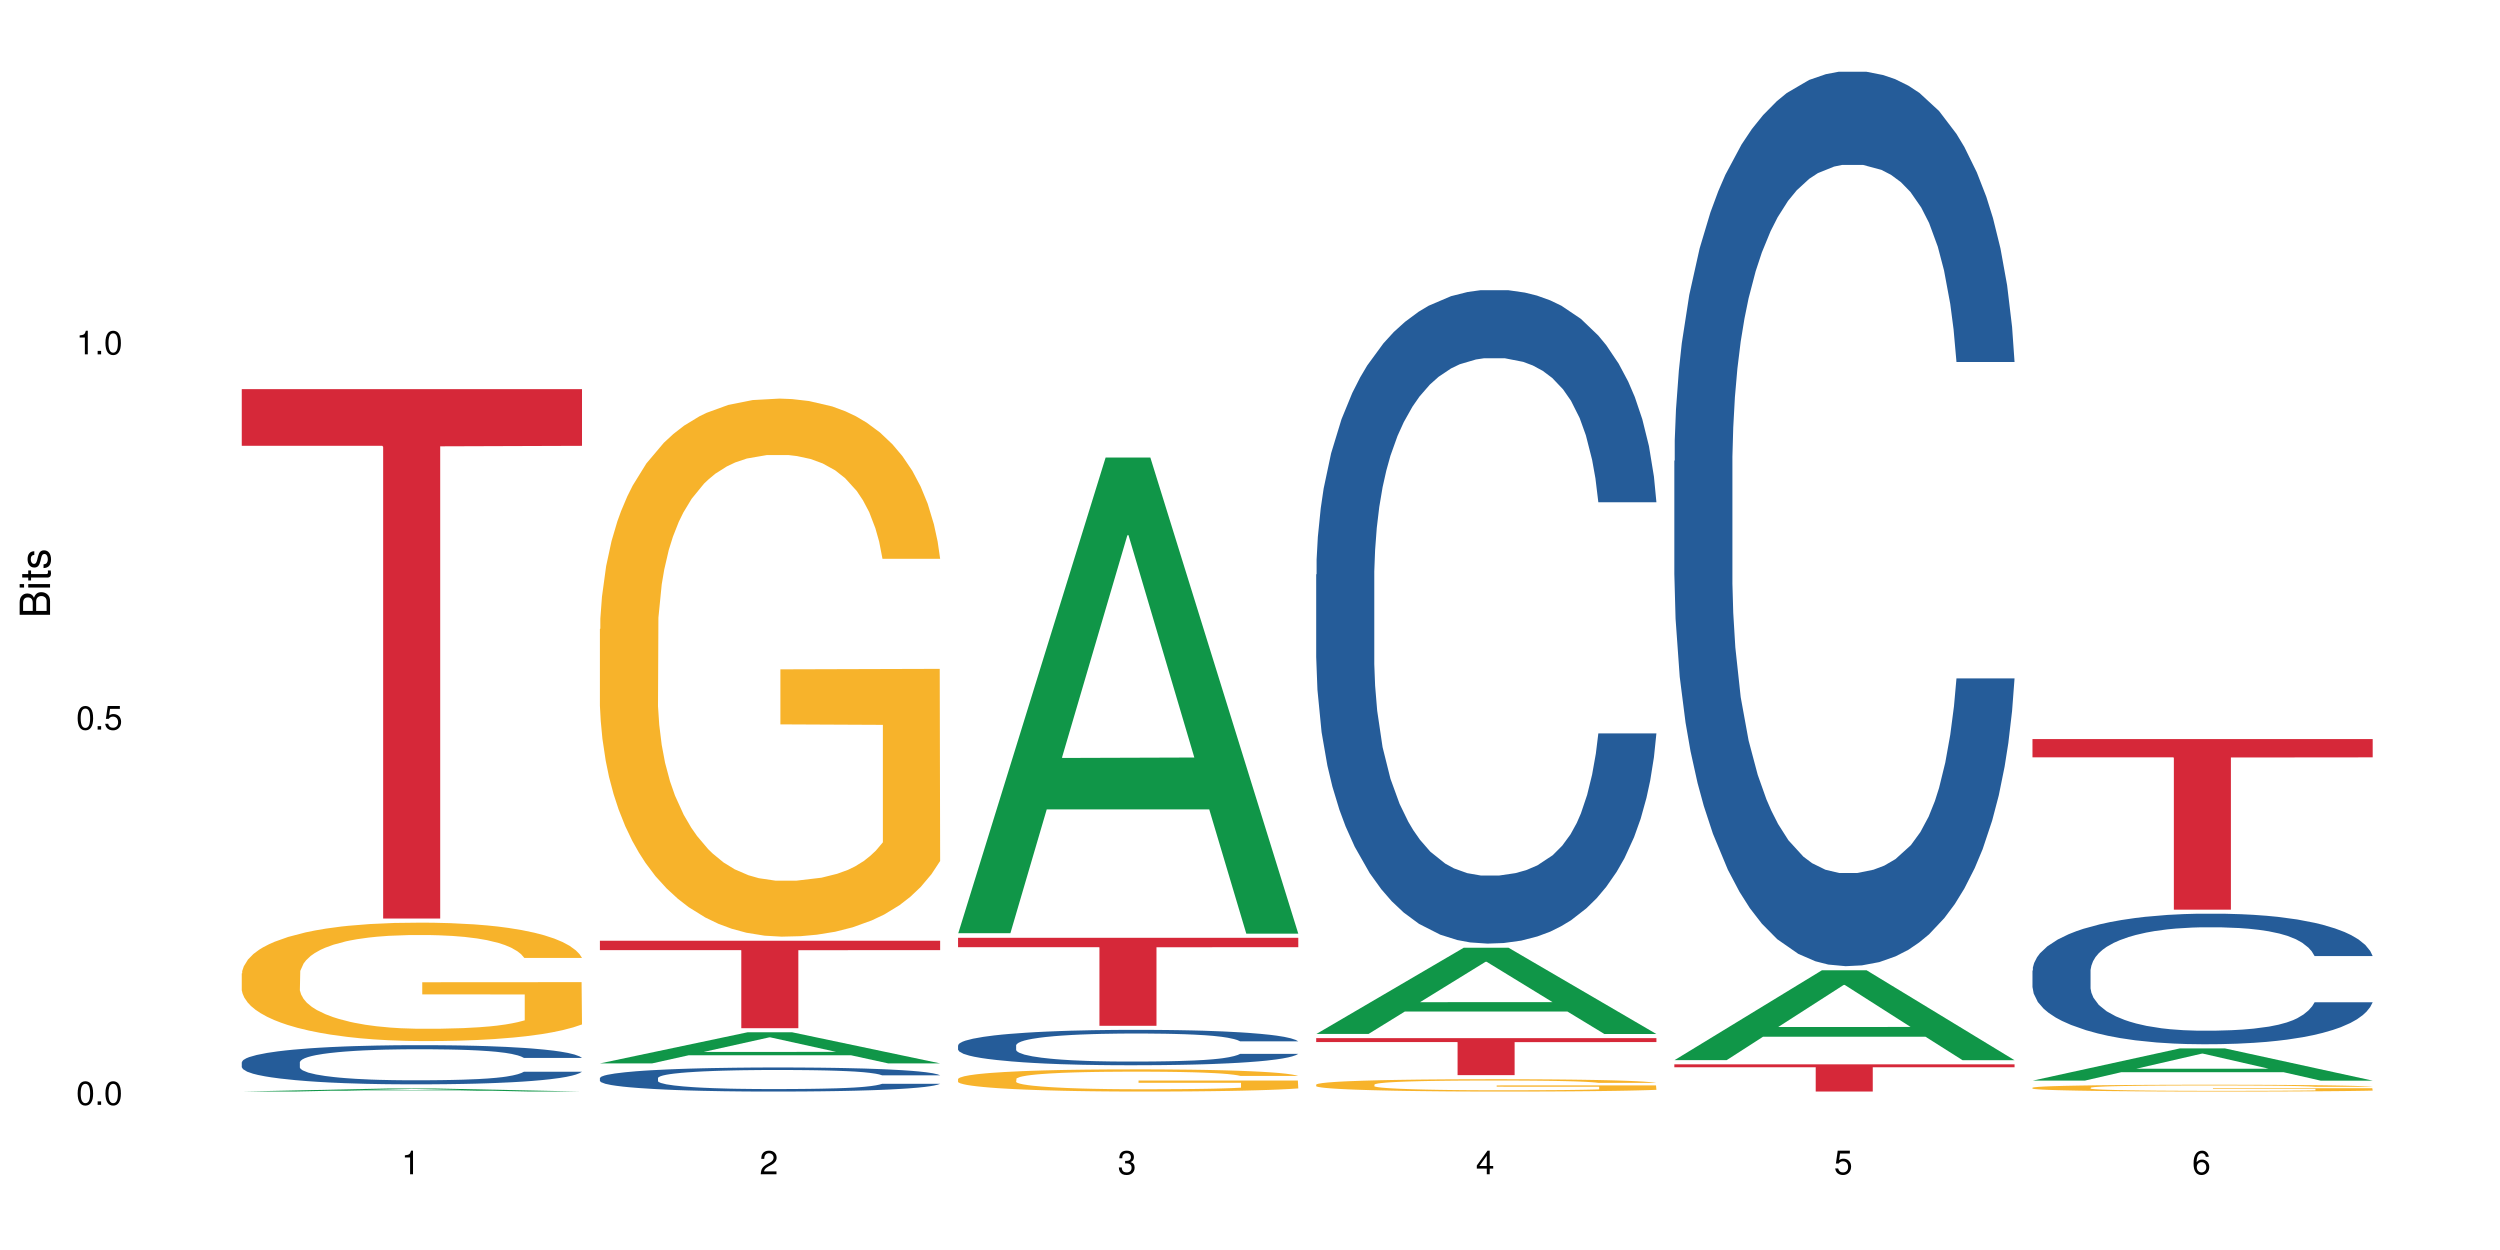 <?xml version="1.0" encoding="UTF-8"?>
<svg xmlns="http://www.w3.org/2000/svg" xmlns:xlink="http://www.w3.org/1999/xlink" width="720pt" height="360pt" viewBox="0 0 720 360" version="1.1">
<defs>
<g>
<symbol overflow="visible" id="glyph0-0">
<path style="stroke:none;" d=""/>
</symbol>
<symbol overflow="visible" id="glyph0-1">
<path style="stroke:none;" d="M 2.641 -6.797 C 2 -6.797 1.422 -6.531 1.078 -6.047 C 0.641 -5.453 0.406 -4.547 0.406 -3.297 C 0.406 -1 1.188 0.219 2.641 0.219 C 4.078 0.219 4.859 -1 4.859 -3.234 C 4.859 -4.562 4.656 -5.438 4.203 -6.047 C 3.844 -6.531 3.281 -6.797 2.641 -6.797 Z M 2.641 -6.047 C 3.547 -6.047 4 -5.125 4 -3.312 C 4 -1.375 3.562 -0.484 2.625 -0.484 C 1.734 -0.484 1.281 -1.422 1.281 -3.281 C 1.281 -5.141 1.734 -6.047 2.641 -6.047 Z M 2.641 -6.047 "/>
</symbol>
<symbol overflow="visible" id="glyph0-2">
<path style="stroke:none;" d="M 1.828 -1 L 0.828 -1 L 0.828 0 L 1.828 0 Z M 1.828 -1 "/>
</symbol>
<symbol overflow="visible" id="glyph0-3">
<path style="stroke:none;" d="M 4.562 -6.797 L 1.062 -6.797 L 0.547 -3.094 L 1.328 -3.094 C 1.719 -3.562 2.047 -3.734 2.578 -3.734 C 3.484 -3.734 4.062 -3.109 4.062 -2.094 C 4.062 -1.125 3.484 -0.531 2.578 -0.531 C 1.828 -0.531 1.375 -0.906 1.188 -1.672 L 0.328 -1.672 C 0.453 -1.109 0.547 -0.844 0.75 -0.594 C 1.125 -0.078 1.828 0.219 2.594 0.219 C 3.969 0.219 4.922 -0.781 4.922 -2.219 C 4.922 -3.562 4.031 -4.484 2.719 -4.484 C 2.25 -4.484 1.859 -4.359 1.469 -4.062 L 1.734 -5.969 L 4.562 -5.969 Z M 4.562 -6.797 "/>
</symbol>
<symbol overflow="visible" id="glyph0-4">
<path style="stroke:none;" d="M 2.484 -4.844 L 2.484 0 L 3.328 0 L 3.328 -6.797 L 2.766 -6.797 C 2.469 -5.75 2.281 -5.609 0.984 -5.453 L 0.984 -4.844 Z M 2.484 -4.844 "/>
</symbol>
<symbol overflow="visible" id="glyph0-5">
<path style="stroke:none;" d="M 4.859 -0.828 L 1.281 -0.828 C 1.359 -1.391 1.672 -1.75 2.5 -2.234 L 3.469 -2.75 C 4.406 -3.266 4.906 -3.969 4.906 -4.812 C 4.906 -5.375 4.672 -5.906 4.266 -6.266 C 3.859 -6.625 3.375 -6.797 2.719 -6.797 C 1.859 -6.797 1.219 -6.5 0.844 -5.922 C 0.609 -5.562 0.5 -5.125 0.484 -4.438 L 1.328 -4.438 C 1.359 -4.906 1.406 -5.188 1.531 -5.406 C 1.75 -5.812 2.188 -6.062 2.703 -6.062 C 3.469 -6.062 4.031 -5.516 4.031 -4.781 C 4.031 -4.25 3.719 -3.797 3.125 -3.438 L 2.234 -2.938 C 0.812 -2.141 0.406 -1.5 0.328 0 L 4.859 0 Z M 4.859 -0.828 "/>
</symbol>
<symbol overflow="visible" id="glyph0-6">
<path style="stroke:none;" d="M 2.125 -3.125 L 2.578 -3.125 C 3.516 -3.125 3.984 -2.703 3.984 -1.891 C 3.984 -1.031 3.469 -0.531 2.578 -0.531 C 1.656 -0.531 1.203 -0.984 1.156 -1.969 L 0.312 -1.969 C 0.344 -1.422 0.438 -1.078 0.609 -0.766 C 0.953 -0.109 1.625 0.219 2.547 0.219 C 3.953 0.219 4.859 -0.609 4.859 -1.906 C 4.859 -2.766 4.516 -3.25 3.703 -3.516 C 4.344 -3.766 4.656 -4.25 4.656 -4.938 C 4.656 -6.109 3.875 -6.797 2.578 -6.797 C 1.203 -6.797 0.484 -6.047 0.453 -4.609 L 1.297 -4.609 C 1.312 -5.016 1.344 -5.25 1.453 -5.453 C 1.641 -5.828 2.062 -6.062 2.594 -6.062 C 3.344 -6.062 3.797 -5.625 3.797 -4.906 C 3.797 -4.422 3.609 -4.141 3.25 -3.984 C 3.016 -3.891 2.719 -3.844 2.125 -3.844 Z M 2.125 -3.125 "/>
</symbol>
<symbol overflow="visible" id="glyph0-7">
<path style="stroke:none;" d="M 3.141 -1.625 L 3.141 0 L 3.984 0 L 3.984 -1.625 L 4.984 -1.625 L 4.984 -2.391 L 3.984 -2.391 L 3.984 -6.797 L 3.359 -6.797 L 0.266 -2.516 L 0.266 -1.625 Z M 3.141 -2.391 L 1 -2.391 L 3.141 -5.359 Z M 3.141 -2.391 "/>
</symbol>
<symbol overflow="visible" id="glyph0-8">
<path style="stroke:none;" d="M 4.781 -5.031 C 4.609 -6.141 3.891 -6.797 2.844 -6.797 C 2.094 -6.797 1.422 -6.438 1.031 -5.828 C 0.609 -5.172 0.406 -4.344 0.406 -3.094 C 0.406 -1.953 0.578 -1.234 0.984 -0.625 C 1.359 -0.078 1.953 0.219 2.703 0.219 C 3.984 0.219 4.922 -0.734 4.922 -2.078 C 4.922 -3.344 4.062 -4.234 2.844 -4.234 C 2.172 -4.234 1.641 -3.969 1.281 -3.469 C 1.281 -5.125 1.828 -6.047 2.797 -6.047 C 3.391 -6.047 3.797 -5.672 3.938 -5.031 Z M 2.734 -3.484 C 3.547 -3.484 4.062 -2.922 4.062 -2 C 4.062 -1.156 3.484 -0.531 2.703 -0.531 C 1.922 -0.531 1.328 -1.188 1.328 -2.047 C 1.328 -2.891 1.906 -3.484 2.734 -3.484 Z M 2.734 -3.484 "/>
</symbol>
<symbol overflow="visible" id="glyph1-0">
<path style="stroke:none;" d=""/>
</symbol>
<symbol overflow="visible" id="glyph1-1">
<path style="stroke:none;" d="M 0 -0.953 L 0 -4.891 C 0 -5.719 -0.234 -6.344 -0.734 -6.797 C -1.188 -7.234 -1.812 -7.469 -2.5 -7.469 C -3.547 -7.469 -4.188 -7 -4.625 -5.875 C -4.984 -6.672 -5.641 -7.094 -6.531 -7.094 C -7.156 -7.094 -7.734 -6.859 -8.141 -6.391 C -8.562 -5.938 -8.75 -5.344 -8.75 -4.5 L -8.75 -0.953 Z M -4.984 -2.062 L -7.766 -2.062 L -7.766 -4.219 C -7.766 -4.844 -7.688 -5.203 -7.453 -5.5 C -7.219 -5.812 -6.859 -5.969 -6.375 -5.969 C -5.906 -5.969 -5.531 -5.812 -5.297 -5.5 C -5.062 -5.203 -4.984 -4.844 -4.984 -4.219 Z M -0.984 -2.062 L -4 -2.062 L -4 -4.781 C -4 -5.328 -3.859 -5.688 -3.578 -5.953 C -3.297 -6.219 -2.922 -6.359 -2.484 -6.359 C -2.062 -6.359 -1.688 -6.219 -1.406 -5.953 C -1.109 -5.688 -0.984 -5.328 -0.984 -4.781 Z M -0.984 -2.062 "/>
</symbol>
<symbol overflow="visible" id="glyph1-2">
<path style="stroke:none;" d="M -6.281 -1.797 L -6.281 -0.797 L 0 -0.797 L 0 -1.797 Z M -8.75 -1.797 L -8.75 -0.797 L -7.484 -0.797 L -7.484 -1.797 Z M -8.75 -1.797 "/>
</symbol>
<symbol overflow="visible" id="glyph1-3">
<path style="stroke:none;" d="M -6.281 -3.047 L -6.281 -2.016 L -8.016 -2.016 L -8.016 -1.016 L -6.281 -1.016 L -6.281 -0.172 L -5.469 -0.172 L -5.469 -1.016 L -0.719 -1.016 C -0.078 -1.016 0.281 -1.453 0.281 -2.234 C 0.281 -2.469 0.25 -2.719 0.188 -3.047 L -0.641 -3.047 C -0.609 -2.922 -0.594 -2.766 -0.594 -2.562 C -0.594 -2.141 -0.719 -2.016 -1.156 -2.016 L -5.469 -2.016 L -5.469 -3.047 Z M -6.281 -3.047 "/>
</symbol>
<symbol overflow="visible" id="glyph1-4">
<path style="stroke:none;" d="M -4.531 -5.25 C -5.766 -5.25 -6.469 -4.422 -6.469 -2.969 C -6.469 -1.516 -5.719 -0.562 -4.547 -0.562 C -3.562 -0.562 -3.094 -1.062 -2.734 -2.562 L -2.516 -3.484 C -2.344 -4.188 -2.094 -4.469 -1.625 -4.469 C -1.047 -4.469 -0.641 -3.875 -0.641 -3 C -0.641 -2.453 -0.797 -2 -1.062 -1.75 C -1.25 -1.594 -1.422 -1.531 -1.875 -1.469 L -1.875 -0.406 C -0.422 -0.453 0.281 -1.266 0.281 -2.922 C 0.281 -4.5 -0.5 -5.516 -1.719 -5.516 C -2.656 -5.516 -3.172 -4.984 -3.469 -3.734 L -3.703 -2.766 C -3.891 -1.953 -4.156 -1.609 -4.594 -1.609 C -5.172 -1.609 -5.547 -2.125 -5.547 -2.938 C -5.547 -3.75 -5.203 -4.172 -4.531 -4.203 Z M -4.531 -5.25 "/>
</symbol>
</g>
</defs>
<g id="surface46121">
<rect x="0" y="0" width="720" height="360" style="fill:rgb(100%,100%,100%);fill-opacity:1;stroke:none;"/>
<path style=" stroke:none;fill-rule:nonzero;fill:rgb(6.275%,58.824%,28.235%);fill-opacity:1;" d="M 69.629 314.371 L 69.734 314.367 L 112.133 313.473 L 125.008 313.473 L 167.617 314.371 L 152.645 314.371 L 141.969 314.137 L 95.172 314.137 L 84.703 314.371 L 69.629 314.371 L 99.676 314.039 L 137.676 314.039 L 118.727 313.621 L 118.309 313.621 L 99.57 314.039 L 99.676 314.039 Z M 69.629 314.371 "/>
<path style=" stroke:none;fill-rule:nonzero;fill:rgb(14.51%,36.078%,60%);fill-opacity:1;" d="M 69.629 305.922 L 69.75 305.914 L 69.75 305.664 L 70.105 305.273 L 70.945 304.777 L 71.781 304.438 L 73.93 303.832 L 76.918 303.242 L 80.027 302.789 L 82.297 302.523 L 84.328 302.316 L 88.988 301.934 L 91.977 301.738 L 95.203 301.562 L 99.145 301.387 L 102.012 301.285 L 108.465 301.121 L 113.246 301.047 L 116.949 301.016 L 124.957 301.016 L 129.734 301.059 L 133.203 301.109 L 137.023 301.191 L 140.25 301.285 L 145.867 301.512 L 150.887 301.801 L 153.156 301.965 L 156.742 302.285 L 159.492 302.594 L 161.402 302.863 L 163.555 303.242 L 165.465 303.707 L 166.898 304.234 L 167.617 304.676 L 150.887 304.676 L 150.051 304.266 L 149.094 303.945 L 147.301 303.52 L 145.508 303.223 L 143 302.922 L 140.73 302.727 L 137.621 302.531 L 134.875 302.406 L 132.008 302.316 L 129.258 302.254 L 124 302.191 L 117.906 302.191 L 115.637 302.211 L 110.977 302.293 L 108.465 302.367 L 104.879 302.512 L 102.371 302.645 L 99.383 302.852 L 97.352 303.027 L 94.844 303.293 L 93.051 303.531 L 91.02 303.871 L 89.824 304.129 L 88.75 304.418 L 87.793 304.758 L 87.074 305.121 L 86.598 305.5 L 86.359 305.871 L 86.359 307.469 L 86.598 307.84 L 87.195 308.273 L 88.75 308.902 L 91.02 309.449 L 93.648 309.883 L 96.156 310.191 L 97.59 310.336 L 99.504 310.5 L 102.492 310.707 L 106.793 310.914 L 109.301 310.996 L 113.125 311.078 L 117.07 311.121 L 122.328 311.121 L 126.988 311.078 L 130.094 311.027 L 133.32 310.945 L 137.742 310.77 L 140.492 310.605 L 142.879 310.406 L 144.672 310.211 L 145.867 310.047 L 147.66 309.727 L 149.094 309.379 L 150.168 309.016 L 150.887 308.664 L 167.617 308.664 L 166.898 309.078 L 165.824 309.48 L 164.75 309.777 L 163.074 310.141 L 161.164 310.461 L 158.414 310.82 L 156.145 311.059 L 153.156 311.316 L 150.41 311.512 L 147.422 311.688 L 143 311.891 L 140.133 311.996 L 137.023 312.09 L 133.32 312.172 L 128.66 312.242 L 123.641 312.285 L 118.98 312.293 L 113.961 312.273 L 110.258 312.234 L 105.359 312.141 L 99.266 311.953 L 94.844 311.758 L 91.379 311.562 L 88.391 311.355 L 85.043 311.078 L 80.742 310.625 L 78.113 310.273 L 76.32 309.984 L 74.289 309.582 L 72.855 309.223 L 71.184 308.645 L 69.988 307.914 L 69.629 307.348 Z M 69.629 305.922 "/>
<path style=" stroke:none;fill-rule:nonzero;fill:rgb(96.863%,70.196%,16.863%);fill-opacity:1;" d="M 69.629 280.332 L 69.75 280.301 L 69.75 279.68 L 70.227 278.277 L 71.422 276.344 L 72.977 274.754 L 74.648 273.508 L 75.723 272.855 L 77.516 271.922 L 79.07 271.234 L 83.012 269.832 L 88.031 268.523 L 90.781 267.965 L 93.887 267.434 L 98.309 266.84 L 100.34 266.625 L 106.555 266.125 L 113.605 265.812 L 121.371 265.719 L 124.957 265.75 L 129.855 265.875 L 136.547 266.219 L 140.371 266.531 L 143.359 266.84 L 146.465 267.246 L 150.289 267.871 L 153.875 268.617 L 156.742 269.367 L 159.609 270.301 L 162 271.297 L 164.031 272.387 L 165.824 273.695 L 166.898 274.785 L 167.617 275.879 L 151.008 275.879 L 150.051 274.785 L 148.977 273.945 L 147.184 272.918 L 145.391 272.168 L 143.598 271.578 L 140.25 270.766 L 137.383 270.27 L 133.801 269.832 L 130.332 269.551 L 126.391 269.367 L 124 269.305 L 117.668 269.305 L 111.93 269.52 L 108.586 269.77 L 106.195 270.02 L 102.848 270.488 L 100.816 270.859 L 99.621 271.109 L 96.039 272.074 L 93.648 272.949 L 92.332 273.539 L 90.66 274.477 L 89.465 275.316 L 88.152 276.562 L 87.434 277.496 L 86.477 279.617 L 86.359 285.223 L 86.719 286.406 L 87.434 287.688 L 88.391 288.809 L 89.824 289.992 L 91.258 290.895 L 93.77 292.109 L 95.918 292.922 L 97.59 293.449 L 100.816 294.289 L 102.133 294.57 L 105.238 295.133 L 108.465 295.566 L 112.41 295.941 L 115.395 296.129 L 120.176 296.285 L 126.27 296.285 L 133.441 296.098 L 137.98 295.848 L 141.09 295.598 L 143.121 295.383 L 145.629 295.039 L 147.422 294.727 L 149.094 294.383 L 151.125 293.855 L 151.125 286.406 L 121.609 286.379 L 121.609 282.887 L 167.496 282.855 L 167.617 295.039 L 165.105 295.879 L 162 296.691 L 159.012 297.312 L 155.906 297.844 L 151.484 298.434 L 147.898 298.809 L 142.402 299.246 L 137.383 299.523 L 132.125 299.711 L 127.465 299.805 L 121.969 299.836 L 117.07 299.773 L 111.812 299.586 L 107.629 299.34 L 103.805 299.027 L 99.98 298.621 L 95.203 297.969 L 92.094 297.438 L 88.867 296.785 L 85.641 296.004 L 82.773 295.164 L 80.863 294.508 L 78.949 293.762 L 76.918 292.828 L 75.008 291.766 L 73.574 290.801 L 72.258 289.711 L 71.301 288.684 L 70.348 287.281 L 69.867 286.16 L 69.629 285.191 Z M 69.629 280.332 "/>
<path style=" stroke:none;fill-rule:nonzero;fill:rgb(83.922%,15.686%,22.353%);fill-opacity:1;" d="M 69.629 112.078 L 167.617 112.078 L 167.617 128.398 L 126.777 128.539 L 126.777 264.539 L 110.348 264.539 L 110.348 128.684 L 110.109 128.398 L 69.629 128.398 Z M 69.629 112.078 "/>
<path style=" stroke:none;fill-rule:nonzero;fill:rgb(6.275%,58.824%,28.235%);fill-opacity:1;" d="M 172.773 306.25 L 172.879 306.242 L 215.277 297.301 L 228.152 297.301 L 270.762 306.258 L 255.789 306.258 L 245.113 303.922 L 198.316 303.922 L 187.848 306.25 L 172.773 306.25 L 202.82 302.953 L 240.82 302.945 L 221.871 298.762 L 221.664 298.754 L 221.453 298.781 L 202.715 302.945 L 202.82 302.953 Z M 172.773 306.25 "/>
<path style=" stroke:none;fill-rule:nonzero;fill:rgb(14.51%,36.078%,60%);fill-opacity:1;" d="M 172.773 310.453 L 172.895 310.449 L 172.895 310.297 L 173.25 310.055 L 174.09 309.75 L 174.926 309.543 L 177.074 309.168 L 180.062 308.809 L 183.168 308.527 L 185.441 308.363 L 187.473 308.238 L 192.133 308.004 L 195.121 307.883 L 198.344 307.773 L 202.289 307.668 L 205.156 307.605 L 211.609 307.504 L 216.391 307.457 L 220.094 307.438 L 228.102 307.438 L 232.879 307.465 L 236.344 307.496 L 240.168 307.547 L 243.395 307.605 L 249.012 307.742 L 254.031 307.922 L 256.301 308.023 L 259.887 308.219 L 262.633 308.41 L 264.547 308.574 L 266.699 308.809 L 268.609 309.094 L 270.043 309.414 L 270.762 309.688 L 254.031 309.688 L 253.195 309.434 L 252.238 309.238 L 250.445 308.98 L 248.652 308.793 L 246.145 308.609 L 243.875 308.492 L 240.766 308.371 L 238.02 308.293 L 235.152 308.238 L 232.402 308.199 L 227.145 308.16 L 221.051 308.16 L 218.781 308.172 L 214.121 308.223 L 211.609 308.27 L 208.023 308.359 L 205.516 308.441 L 202.527 308.566 L 200.496 308.676 L 197.988 308.84 L 196.195 308.984 L 194.164 309.195 L 192.969 309.352 L 191.895 309.531 L 190.938 309.738 L 190.219 309.961 L 189.742 310.195 L 189.504 310.422 L 189.504 311.406 L 189.742 311.633 L 190.34 311.898 L 191.895 312.285 L 194.164 312.621 L 196.793 312.887 L 199.301 313.078 L 200.734 313.168 L 202.648 313.27 L 205.637 313.395 L 209.938 313.523 L 212.445 313.574 L 216.27 313.621 L 220.215 313.648 L 225.473 313.648 L 230.133 313.621 L 233.238 313.59 L 236.465 313.539 L 240.887 313.434 L 243.637 313.332 L 246.023 313.211 L 247.816 313.09 L 249.012 312.988 L 250.805 312.793 L 252.238 312.578 L 253.312 312.355 L 254.031 312.141 L 270.762 312.141 L 270.043 312.395 L 268.969 312.641 L 267.891 312.824 L 266.219 313.047 L 264.309 313.242 L 261.559 313.465 L 259.289 313.609 L 256.301 313.77 L 253.555 313.891 L 250.566 313.996 L 246.145 314.125 L 243.277 314.188 L 240.168 314.242 L 236.465 314.293 L 231.805 314.34 L 226.785 314.363 L 222.125 314.371 L 217.105 314.359 L 213.402 314.332 L 208.504 314.277 L 202.41 314.16 L 197.988 314.043 L 194.523 313.922 L 191.535 313.793 L 188.188 313.621 L 183.887 313.344 L 181.258 313.129 L 179.465 312.953 L 177.434 312.703 L 176 312.484 L 174.328 312.129 L 173.133 311.68 L 172.773 311.328 Z M 172.773 310.453 "/>
<path style=" stroke:none;fill-rule:nonzero;fill:rgb(96.863%,70.196%,16.863%);fill-opacity:1;" d="M 172.773 181.168 L 172.895 181.023 L 172.895 178.195 L 173.371 171.824 L 174.566 163.051 L 176.121 155.836 L 177.793 150.172 L 178.867 147.203 L 180.66 142.957 L 182.215 139.844 L 186.156 133.473 L 191.176 127.531 L 193.926 124.984 L 197.031 122.578 L 201.453 119.887 L 203.484 118.898 L 209.699 116.633 L 216.75 115.219 L 224.516 114.793 L 228.102 114.934 L 233 115.5 L 239.691 117.059 L 243.516 118.473 L 246.504 119.887 L 249.609 121.727 L 253.434 124.559 L 257.02 127.953 L 259.887 131.352 L 262.754 135.598 L 265.145 140.125 L 267.176 145.078 L 268.969 151.023 L 270.043 155.977 L 270.762 160.93 L 254.152 160.93 L 253.195 155.977 L 252.117 152.156 L 250.328 147.484 L 248.535 144.09 L 246.742 141.398 L 243.395 137.719 L 240.527 135.457 L 236.941 133.473 L 233.477 132.199 L 229.535 131.352 L 227.145 131.066 L 220.812 131.066 L 215.074 132.059 L 211.73 133.191 L 209.34 134.324 L 205.992 136.445 L 203.961 138.145 L 202.766 139.277 L 199.184 143.664 L 196.793 147.625 L 195.477 150.316 L 193.805 154.562 L 192.609 158.383 L 191.297 164.043 L 190.578 168.289 L 189.621 177.91 L 189.504 203.387 L 189.863 208.762 L 190.578 214.566 L 191.535 219.66 L 192.969 225.039 L 194.402 229.141 L 196.91 234.66 L 199.062 238.34 L 200.734 240.746 L 203.961 244.566 L 205.277 245.84 L 208.383 248.387 L 211.609 250.371 L 215.555 252.066 L 218.539 252.918 L 223.32 253.625 L 229.414 253.625 L 236.586 252.777 L 241.125 251.645 L 244.23 250.512 L 246.266 249.52 L 248.773 247.965 L 250.566 246.547 L 252.238 244.992 L 254.27 242.586 L 254.27 208.762 L 224.754 208.621 L 224.754 192.77 L 270.641 192.629 L 270.762 247.965 L 268.25 251.785 L 265.145 255.465 L 262.156 258.293 L 259.051 260.699 L 254.629 263.391 L 251.043 265.086 L 245.547 267.07 L 240.527 268.344 L 235.27 269.191 L 230.609 269.617 L 225.113 269.758 L 220.215 269.477 L 214.957 268.625 L 210.773 267.492 L 206.949 266.078 L 203.125 264.238 L 198.344 261.266 L 195.238 258.859 L 192.012 255.891 L 188.785 252.352 L 185.918 248.531 L 184.008 245.559 L 182.094 242.16 L 180.062 237.914 L 178.152 233.105 L 176.719 228.719 L 175.402 223.766 L 174.445 219.094 L 173.492 212.727 L 173.012 207.629 L 172.773 203.242 Z M 172.773 181.168 "/>
<path style=" stroke:none;fill-rule:nonzero;fill:rgb(83.922%,15.686%,22.353%);fill-opacity:1;" d="M 172.773 270.938 L 270.762 270.938 L 270.762 273.633 L 229.922 273.656 L 229.922 296.121 L 213.492 296.121 L 213.492 273.68 L 213.254 273.633 L 172.773 273.633 Z M 172.773 270.938 "/>
<path style=" stroke:none;fill-rule:nonzero;fill:rgb(6.275%,58.824%,28.235%);fill-opacity:1;" d="M 275.918 268.77 L 276.023 268.641 L 318.422 131.762 L 331.297 131.762 L 373.906 268.898 L 358.934 268.898 L 348.258 233.102 L 301.461 233.102 L 290.992 268.77 L 275.918 268.77 L 305.961 218.293 L 343.965 218.164 L 325.016 154.168 L 324.805 154.039 L 324.598 154.426 L 305.859 218.164 L 305.961 218.293 Z M 275.918 268.77 "/>
<path style=" stroke:none;fill-rule:nonzero;fill:rgb(14.51%,36.078%,60%);fill-opacity:1;" d="M 275.918 301.035 L 276.039 301.027 L 276.039 300.805 L 276.395 300.449 L 277.23 300.004 L 278.07 299.695 L 280.219 299.145 L 283.207 298.613 L 286.312 298.203 L 288.586 297.961 L 290.617 297.777 L 295.277 297.434 L 298.262 297.254 L 301.488 297.098 L 305.434 296.938 L 308.301 296.844 L 314.754 296.695 L 319.535 296.633 L 323.238 296.602 L 331.246 296.602 L 336.023 296.641 L 339.488 296.688 L 343.312 296.762 L 346.539 296.844 L 352.156 297.051 L 357.176 297.312 L 359.445 297.461 L 363.031 297.75 L 365.777 298.027 L 367.691 298.27 L 369.84 298.613 L 371.754 299.035 L 373.188 299.508 L 373.906 299.91 L 357.176 299.91 L 356.34 299.535 L 355.383 299.25 L 353.59 298.867 L 351.797 298.598 L 349.289 298.324 L 347.02 298.148 L 343.91 297.973 L 341.164 297.859 L 338.293 297.777 L 335.547 297.719 L 330.289 297.664 L 324.195 297.664 L 321.922 297.684 L 317.262 297.758 L 314.754 297.824 L 311.168 297.953 L 308.66 298.074 L 305.672 298.262 L 303.641 298.418 L 301.133 298.66 L 299.34 298.875 L 297.309 299.184 L 296.113 299.414 L 295.035 299.676 L 294.082 299.984 L 293.363 300.309 L 292.887 300.656 L 292.648 300.988 L 292.648 302.434 L 292.887 302.77 L 293.484 303.16 L 295.035 303.727 L 297.309 304.223 L 299.938 304.613 L 302.445 304.891 L 303.879 305.023 L 305.793 305.172 L 308.777 305.359 L 313.082 305.543 L 315.59 305.617 L 319.414 305.691 L 323.359 305.73 L 328.617 305.73 L 333.277 305.691 L 336.383 305.645 L 339.609 305.57 L 344.031 305.414 L 346.777 305.266 L 349.168 305.086 L 350.961 304.91 L 352.156 304.762 L 353.949 304.473 L 355.383 304.156 L 356.457 303.832 L 357.176 303.512 L 373.906 303.512 L 373.188 303.887 L 372.113 304.25 L 371.035 304.52 L 369.363 304.844 L 367.453 305.133 L 364.703 305.461 L 362.434 305.676 L 359.445 305.906 L 356.695 306.086 L 353.711 306.242 L 349.289 306.43 L 346.422 306.523 L 343.312 306.605 L 339.609 306.68 L 334.949 306.746 L 329.93 306.781 L 325.27 306.793 L 320.25 306.773 L 316.547 306.734 L 311.648 306.652 L 305.551 306.484 L 301.133 306.309 L 297.664 306.129 L 294.68 305.945 L 291.332 305.691 L 287.031 305.281 L 284.402 304.965 L 282.609 304.707 L 280.578 304.344 L 279.145 304.016 L 277.473 303.496 L 276.277 302.832 L 275.918 302.32 Z M 275.918 301.035 "/>
<path style=" stroke:none;fill-rule:nonzero;fill:rgb(96.863%,70.196%,16.863%);fill-opacity:1;" d="M 275.918 310.711 L 276.039 310.707 L 276.039 310.59 L 276.516 310.328 L 277.711 309.965 L 279.262 309.668 L 280.938 309.434 L 282.012 309.309 L 283.805 309.133 L 285.359 309.004 L 289.301 308.742 L 294.32 308.496 L 297.07 308.391 L 300.176 308.293 L 304.598 308.184 L 306.629 308.141 L 312.844 308.047 L 319.891 307.988 L 327.66 307.973 L 331.246 307.977 L 336.145 308 L 342.836 308.066 L 346.66 308.125 L 349.648 308.184 L 352.754 308.258 L 356.578 308.375 L 360.164 308.516 L 363.031 308.656 L 365.898 308.832 L 368.289 309.016 L 370.32 309.223 L 372.113 309.469 L 373.188 309.672 L 373.906 309.875 L 357.293 309.875 L 356.34 309.672 L 355.262 309.516 L 353.473 309.32 L 351.68 309.18 L 349.887 309.07 L 346.539 308.918 L 343.672 308.824 L 340.086 308.742 L 336.621 308.691 L 332.68 308.656 L 330.289 308.645 L 323.957 308.645 L 318.219 308.684 L 314.875 308.73 L 312.484 308.777 L 309.137 308.867 L 307.105 308.938 L 305.91 308.98 L 302.328 309.164 L 299.938 309.328 L 298.621 309.438 L 296.949 309.613 L 295.754 309.77 L 294.441 310.004 L 293.723 310.18 L 292.766 310.578 L 292.648 311.629 L 293.004 311.852 L 293.723 312.09 L 294.68 312.301 L 296.113 312.523 L 297.547 312.695 L 300.055 312.922 L 302.207 313.074 L 303.879 313.172 L 307.105 313.332 L 308.422 313.383 L 311.527 313.488 L 314.754 313.57 L 318.699 313.641 L 321.684 313.676 L 326.465 313.703 L 332.559 313.703 L 339.73 313.668 L 344.27 313.621 L 347.375 313.574 L 349.406 313.535 L 351.918 313.469 L 353.711 313.414 L 355.383 313.348 L 357.414 313.25 L 357.414 311.852 L 327.898 311.848 L 327.898 311.191 L 373.785 311.188 L 373.906 313.469 L 371.395 313.629 L 368.289 313.781 L 365.301 313.898 L 362.195 313.996 L 357.773 314.109 L 354.188 314.18 L 348.691 314.258 L 343.672 314.312 L 338.414 314.348 L 333.754 314.363 L 328.258 314.371 L 323.359 314.359 L 318.102 314.324 L 313.918 314.277 L 310.094 314.219 L 306.27 314.145 L 301.488 314.02 L 298.383 313.922 L 295.156 313.797 L 291.93 313.652 L 289.062 313.492 L 287.148 313.371 L 285.238 313.23 L 283.207 313.055 L 281.297 312.855 L 279.859 312.676 L 278.547 312.473 L 277.59 312.277 L 276.633 312.016 L 276.156 311.805 L 275.918 311.625 Z M 275.918 310.711 "/>
<path style=" stroke:none;fill-rule:nonzero;fill:rgb(83.922%,15.686%,22.353%);fill-opacity:1;" d="M 275.918 270.078 L 373.906 270.078 L 373.906 272.789 L 333.066 272.812 L 333.066 295.422 L 316.637 295.422 L 316.637 272.84 L 316.398 272.789 L 275.918 272.789 Z M 275.918 270.078 "/>
<path style=" stroke:none;fill-rule:nonzero;fill:rgb(6.275%,58.824%,28.235%);fill-opacity:1;" d="M 379.062 297.777 L 379.168 297.754 L 421.566 272.941 L 434.441 272.941 L 477.047 297.801 L 462.078 297.801 L 451.402 291.312 L 404.605 291.312 L 394.137 297.777 L 379.062 297.777 L 409.105 288.629 L 447.109 288.605 L 428.16 277.004 L 427.949 276.98 L 427.742 277.051 L 409.004 288.605 L 409.105 288.629 Z M 379.062 297.777 "/>
<path style=" stroke:none;fill-rule:nonzero;fill:rgb(14.51%,36.078%,60%);fill-opacity:1;" d="M 379.062 165.457 L 379.18 165.285 L 379.18 161.156 L 379.539 154.621 L 380.375 146.363 L 381.211 140.688 L 383.363 130.539 L 386.352 120.734 L 389.457 113.164 L 391.727 108.691 L 393.762 105.25 L 398.422 98.887 L 401.406 95.617 L 404.633 92.695 L 408.578 89.77 L 411.445 88.051 L 417.898 85.297 L 422.68 84.094 L 426.383 83.578 L 434.387 83.578 L 439.168 84.266 L 442.633 85.125 L 446.457 86.5 L 449.684 88.051 L 455.301 91.836 L 460.32 96.652 L 462.59 99.402 L 466.176 104.734 L 468.922 109.895 L 470.836 114.367 L 472.984 120.734 L 474.898 128.473 L 476.332 137.246 L 477.047 144.645 L 460.32 144.645 L 459.484 137.762 L 458.527 132.43 L 456.734 125.379 L 454.941 120.391 L 452.434 115.402 L 450.16 112.133 L 447.055 108.863 L 444.309 106.801 L 441.438 105.25 L 438.691 104.219 L 433.434 103.188 L 427.34 103.188 L 425.066 103.531 L 420.406 104.906 L 417.898 106.113 L 414.312 108.52 L 411.805 110.758 L 408.816 114.195 L 406.785 117.121 L 404.277 121.594 L 402.484 125.551 L 400.453 131.227 L 399.258 135.527 L 398.18 140.344 L 397.227 146.02 L 396.508 152.039 L 396.031 158.406 L 395.793 164.598 L 395.793 191.258 L 396.031 197.453 L 396.629 204.676 L 398.18 215.172 L 400.453 224.285 L 403.082 231.512 L 405.59 236.672 L 407.023 239.082 L 408.938 241.832 L 411.922 245.273 L 416.227 248.715 L 418.734 250.09 L 422.559 251.465 L 426.5 252.152 L 431.758 252.152 L 436.422 251.465 L 439.527 250.605 L 442.754 249.23 L 447.176 246.305 L 449.922 243.551 L 452.312 240.285 L 454.105 237.016 L 455.301 234.266 L 457.094 228.93 L 458.527 223.082 L 459.602 217.062 L 460.32 211.215 L 477.047 211.215 L 476.332 218.094 L 475.258 224.805 L 474.18 229.793 L 472.508 235.812 L 470.598 241.145 L 467.848 247.164 L 465.578 251.121 L 462.59 255.422 L 459.84 258.691 L 456.855 261.613 L 452.434 265.055 L 449.566 266.773 L 446.457 268.324 L 442.754 269.699 L 438.094 270.902 L 433.074 271.59 L 428.414 271.762 L 423.395 271.418 L 419.691 270.73 L 414.793 269.184 L 408.695 266.086 L 404.277 262.82 L 400.809 259.551 L 397.824 256.109 L 394.477 251.465 L 390.176 243.898 L 387.547 238.047 L 385.754 233.23 L 383.723 226.523 L 382.289 220.504 L 380.617 210.871 L 379.422 198.656 L 379.062 189.195 Z M 379.062 165.457 "/>
<path style=" stroke:none;fill-rule:nonzero;fill:rgb(96.863%,70.196%,16.863%);fill-opacity:1;" d="M 379.062 312.34 L 379.18 312.336 L 379.18 312.27 L 379.66 312.125 L 380.855 311.922 L 382.406 311.758 L 384.082 311.629 L 385.156 311.559 L 386.949 311.461 L 388.504 311.391 L 392.445 311.246 L 397.465 311.109 L 400.211 311.051 L 403.32 310.996 L 407.742 310.934 L 409.773 310.91 L 415.984 310.859 L 423.035 310.824 L 430.805 310.816 L 434.387 310.82 L 439.289 310.832 L 445.98 310.867 L 449.805 310.902 L 452.789 310.934 L 455.898 310.977 L 459.723 311.039 L 463.309 311.117 L 466.176 311.195 L 469.043 311.293 L 471.434 311.398 L 473.465 311.512 L 475.258 311.648 L 476.332 311.762 L 477.047 311.875 L 460.438 311.875 L 459.484 311.762 L 458.406 311.672 L 456.613 311.566 L 454.824 311.488 L 453.031 311.426 L 449.684 311.344 L 446.816 311.289 L 443.23 311.246 L 439.766 311.215 L 435.824 311.195 L 433.434 311.188 L 427.098 311.188 L 421.363 311.211 L 418.016 311.238 L 415.629 311.266 L 412.281 311.312 L 410.25 311.352 L 409.055 311.379 L 405.469 311.477 L 403.082 311.57 L 401.766 311.633 L 400.094 311.727 L 398.898 311.816 L 397.582 311.945 L 396.867 312.043 L 395.91 312.266 L 395.793 312.848 L 396.148 312.973 L 396.867 313.105 L 397.824 313.223 L 399.258 313.344 L 400.691 313.438 L 403.199 313.566 L 405.352 313.648 L 407.023 313.707 L 410.25 313.793 L 411.566 313.82 L 414.672 313.879 L 417.898 313.926 L 421.84 313.965 L 424.828 313.984 L 429.609 314 L 435.703 314 L 442.871 313.98 L 447.414 313.957 L 450.52 313.93 L 452.551 313.906 L 455.062 313.871 L 456.855 313.84 L 458.527 313.801 L 460.559 313.746 L 460.559 312.973 L 431.043 312.969 L 431.043 312.605 L 476.93 312.602 L 477.047 313.871 L 474.539 313.957 L 471.434 314.043 L 468.445 314.109 L 465.34 314.164 L 460.918 314.223 L 457.332 314.262 L 451.836 314.309 L 446.816 314.34 L 441.559 314.359 L 436.898 314.367 L 431.402 314.371 L 426.5 314.363 L 421.242 314.344 L 417.062 314.32 L 413.238 314.285 L 409.414 314.242 L 404.633 314.176 L 401.527 314.121 L 398.301 314.051 L 395.074 313.973 L 392.207 313.883 L 390.293 313.816 L 388.383 313.738 L 386.352 313.641 L 384.438 313.531 L 383.004 313.43 L 381.691 313.316 L 380.734 313.207 L 379.777 313.062 L 379.301 312.945 L 379.062 312.844 Z M 379.062 312.34 "/>
<path style=" stroke:none;fill-rule:nonzero;fill:rgb(83.922%,15.686%,22.353%);fill-opacity:1;" d="M 379.062 298.98 L 477.047 298.98 L 477.047 300.121 L 436.211 300.133 L 436.211 309.637 L 419.781 309.637 L 419.781 300.141 L 419.543 300.121 L 379.062 300.121 Z M 379.062 298.98 "/>
<path style=" stroke:none;fill-rule:nonzero;fill:rgb(6.275%,58.824%,28.235%);fill-opacity:1;" d="M 482.207 305.32 L 482.312 305.293 L 524.707 279.441 L 537.586 279.441 L 580.191 305.344 L 565.223 305.344 L 554.543 298.582 L 507.75 298.582 L 497.281 305.32 L 482.207 305.32 L 512.25 295.785 L 550.254 295.762 L 531.305 283.672 L 531.094 283.648 L 530.887 283.723 L 512.145 295.762 L 512.25 295.785 Z M 482.207 305.32 "/>
<path style=" stroke:none;fill-rule:nonzero;fill:rgb(14.51%,36.078%,60%);fill-opacity:1;" d="M 482.207 132.746 L 482.324 132.508 L 482.324 126.859 L 482.684 117.91 L 483.52 106.609 L 484.355 98.836 L 486.508 84.945 L 489.496 71.523 L 492.602 61.164 L 494.871 55.039 L 496.902 50.332 L 501.562 41.621 L 504.551 37.145 L 507.777 33.145 L 511.723 29.141 L 514.59 26.785 L 521.043 23.02 L 525.82 21.371 L 529.527 20.664 L 537.531 20.664 L 542.312 21.605 L 545.777 22.781 L 549.602 24.664 L 552.828 26.785 L 558.445 31.965 L 563.465 38.559 L 565.734 42.324 L 569.32 49.625 L 572.066 56.688 L 573.98 62.812 L 576.129 71.523 L 578.043 82.121 L 579.477 94.129 L 580.191 104.254 L 563.465 104.254 L 562.625 94.836 L 561.672 87.535 L 559.879 77.883 L 558.086 71.051 L 555.578 64.223 L 553.305 59.75 L 550.199 55.277 L 547.449 52.449 L 544.582 50.332 L 541.836 48.918 L 536.578 47.508 L 530.484 47.508 L 528.211 47.977 L 523.551 49.859 L 521.043 51.508 L 517.457 54.805 L 514.949 57.867 L 511.961 62.574 L 509.93 66.578 L 507.418 72.699 L 505.629 78.117 L 503.598 85.887 L 502.402 91.773 L 501.324 98.367 L 500.371 106.137 L 499.652 114.379 L 499.176 123.09 L 498.934 131.566 L 498.934 168.062 L 499.176 176.539 L 499.773 186.43 L 501.324 200.793 L 503.598 213.273 L 506.227 223.164 L 508.734 230.227 L 510.168 233.523 L 512.078 237.293 L 515.066 242 L 519.371 246.711 L 521.879 248.594 L 525.703 250.477 L 529.645 251.418 L 534.902 251.418 L 539.562 250.477 L 542.672 249.301 L 545.898 247.418 L 550.32 243.414 L 553.066 239.645 L 555.457 235.172 L 557.25 230.699 L 558.445 226.93 L 560.238 219.633 L 561.672 211.625 L 562.746 203.383 L 563.465 195.379 L 580.191 195.379 L 579.477 204.797 L 578.402 213.98 L 577.324 220.809 L 575.652 229.051 L 573.738 236.348 L 570.992 244.59 L 568.723 250.008 L 565.734 255.895 L 562.984 260.367 L 559.996 264.371 L 555.578 269.078 L 552.707 271.434 L 549.602 273.551 L 545.898 275.438 L 541.238 277.086 L 536.219 278.027 L 531.559 278.262 L 526.539 277.793 L 522.836 276.848 L 517.934 274.73 L 511.84 270.492 L 507.418 266.02 L 503.953 261.543 L 500.969 256.836 L 497.621 250.477 L 493.32 240.117 L 490.691 232.109 L 488.898 225.52 L 486.867 216.336 L 485.434 208.094 L 483.758 194.906 L 482.562 178.188 L 482.207 165.238 Z M 482.207 132.746 "/>
<path style=" stroke:none;fill-rule:nonzero;fill:rgb(83.922%,15.686%,22.353%);fill-opacity:1;" d="M 482.207 306.523 L 580.191 306.523 L 580.191 307.363 L 539.355 307.371 L 539.355 314.371 L 522.926 314.371 L 522.926 307.379 L 522.688 307.363 L 482.207 307.363 Z M 482.207 306.523 "/>
<path style=" stroke:none;fill-rule:nonzero;fill:rgb(6.275%,58.824%,28.235%);fill-opacity:1;" d="M 585.352 311.219 L 585.453 311.211 L 627.852 301.93 L 640.73 301.93 L 683.336 311.227 L 668.367 311.227 L 657.688 308.801 L 610.895 308.801 L 600.426 311.219 L 585.352 311.219 L 615.395 307.797 L 653.398 307.785 L 634.449 303.445 L 634.238 303.438 L 634.031 303.465 L 615.289 307.785 L 615.395 307.797 Z M 585.352 311.219 "/>
<path style=" stroke:none;fill-rule:nonzero;fill:rgb(14.51%,36.078%,60%);fill-opacity:1;" d="M 585.352 279.512 L 585.469 279.477 L 585.469 278.652 L 585.828 277.348 L 586.664 275.699 L 587.5 274.562 L 589.652 272.535 L 592.641 270.578 L 595.746 269.066 L 598.016 268.172 L 600.047 267.484 L 604.707 266.215 L 607.695 265.562 L 610.922 264.977 L 614.867 264.395 L 617.734 264.051 L 624.188 263.5 L 628.965 263.258 L 632.672 263.156 L 640.676 263.156 L 645.457 263.293 L 648.922 263.465 L 652.746 263.742 L 655.973 264.051 L 661.59 264.805 L 666.609 265.77 L 668.879 266.316 L 672.461 267.383 L 675.211 268.414 L 677.125 269.309 L 679.273 270.578 L 681.188 272.125 L 682.621 273.879 L 683.336 275.355 L 666.609 275.355 L 665.77 273.98 L 664.816 272.914 L 663.023 271.508 L 661.23 270.508 L 658.723 269.512 L 656.449 268.859 L 653.344 268.207 L 650.594 267.797 L 647.727 267.484 L 644.98 267.281 L 639.723 267.074 L 633.625 267.074 L 631.355 267.141 L 626.695 267.418 L 624.188 267.656 L 620.602 268.137 L 618.094 268.586 L 615.105 269.273 L 613.074 269.855 L 610.562 270.75 L 608.77 271.539 L 606.738 272.676 L 605.547 273.535 L 604.469 274.496 L 603.512 275.629 L 602.797 276.832 L 602.32 278.105 L 602.078 279.34 L 602.078 284.668 L 602.32 285.902 L 602.918 287.348 L 604.469 289.441 L 606.738 291.266 L 609.367 292.707 L 611.879 293.738 L 613.312 294.219 L 615.223 294.77 L 618.211 295.457 L 622.512 296.145 L 625.023 296.418 L 628.848 296.695 L 632.789 296.832 L 638.047 296.832 L 642.707 296.695 L 645.816 296.523 L 649.043 296.246 L 653.465 295.664 L 656.211 295.113 L 658.602 294.461 L 660.395 293.809 L 661.59 293.258 L 663.383 292.191 L 664.816 291.023 L 665.891 289.82 L 666.609 288.652 L 683.336 288.652 L 682.621 290.027 L 681.543 291.367 L 680.469 292.363 L 678.797 293.566 L 676.883 294.633 L 674.137 295.836 L 671.867 296.625 L 668.879 297.484 L 666.129 298.137 L 663.141 298.723 L 658.723 299.406 L 655.852 299.75 L 652.746 300.062 L 649.043 300.336 L 644.383 300.578 L 639.363 300.715 L 634.703 300.75 L 629.684 300.68 L 625.98 300.543 L 621.078 300.234 L 614.984 299.613 L 610.562 298.961 L 607.098 298.309 L 604.109 297.621 L 600.766 296.695 L 596.465 295.18 L 593.836 294.012 L 592.043 293.051 L 590.012 291.711 L 588.578 290.508 L 586.902 288.586 L 585.707 286.145 L 585.352 284.254 Z M 585.352 279.512 "/>
<path style=" stroke:none;fill-rule:nonzero;fill:rgb(96.863%,70.196%,16.863%);fill-opacity:1;" d="M 585.352 313.246 L 585.469 313.246 L 585.469 313.211 L 585.949 313.129 L 587.141 313.02 L 588.695 312.926 L 590.367 312.855 L 591.445 312.816 L 593.238 312.762 L 594.789 312.723 L 598.734 312.645 L 603.754 312.566 L 606.5 312.535 L 609.609 312.504 L 614.027 312.473 L 616.062 312.457 L 622.273 312.43 L 629.324 312.41 L 637.094 312.406 L 640.676 312.41 L 645.578 312.414 L 652.27 312.434 L 656.094 312.453 L 659.078 312.473 L 662.188 312.496 L 666.012 312.531 L 669.594 312.574 L 672.461 312.617 L 675.332 312.672 L 677.723 312.727 L 679.754 312.789 L 681.543 312.867 L 682.621 312.93 L 683.336 312.992 L 666.727 312.992 L 665.77 312.93 L 664.695 312.879 L 662.902 312.82 L 661.109 312.777 L 659.316 312.742 L 655.973 312.695 L 653.105 312.668 L 649.52 312.645 L 646.055 312.629 L 642.109 312.617 L 639.723 312.613 L 633.387 312.613 L 627.652 312.625 L 624.305 312.641 L 621.914 312.652 L 618.57 312.68 L 616.539 312.703 L 615.344 312.719 L 611.758 312.773 L 609.367 312.824 L 608.055 312.855 L 606.383 312.91 L 605.188 312.961 L 603.871 313.031 L 603.156 313.086 L 602.199 313.207 L 602.078 313.531 L 602.438 313.598 L 603.156 313.672 L 604.109 313.734 L 605.547 313.805 L 606.98 313.855 L 609.488 313.926 L 611.641 313.973 L 613.312 314.004 L 616.539 314.051 L 617.852 314.066 L 620.961 314.102 L 624.188 314.125 L 628.129 314.145 L 631.117 314.156 L 635.898 314.168 L 641.992 314.168 L 649.16 314.156 L 653.703 314.141 L 656.809 314.125 L 658.84 314.113 L 661.352 314.094 L 663.141 314.078 L 664.816 314.059 L 666.848 314.027 L 666.848 313.598 L 637.332 313.598 L 637.332 313.395 L 683.219 313.395 L 683.336 314.094 L 680.828 314.145 L 677.723 314.191 L 674.734 314.227 L 671.625 314.254 L 667.203 314.289 L 663.621 314.312 L 658.125 314.336 L 653.105 314.352 L 647.848 314.363 L 643.188 314.367 L 637.691 314.371 L 632.789 314.367 L 627.531 314.355 L 623.352 314.344 L 619.527 314.324 L 615.703 314.301 L 610.922 314.262 L 607.816 314.234 L 604.59 314.195 L 601.363 314.148 L 598.496 314.102 L 596.582 314.062 L 594.672 314.02 L 592.641 313.969 L 590.727 313.906 L 589.293 313.852 L 587.98 313.789 L 587.023 313.727 L 586.066 313.648 L 585.59 313.582 L 585.352 313.527 Z M 585.352 313.246 "/>
<path style=" stroke:none;fill-rule:nonzero;fill:rgb(83.922%,15.686%,22.353%);fill-opacity:1;" d="M 585.352 212.859 L 683.336 212.859 L 683.336 218.117 L 642.5 218.16 L 642.5 261.977 L 626.07 261.977 L 626.07 218.207 L 625.832 218.117 L 585.352 218.117 Z M 585.352 212.859 "/>
<g style="fill:rgb(0%,0%,0%);fill-opacity:1;">
  <use xlink:href="#glyph0-1" x="21.957" y="318.198"/>
  <use xlink:href="#glyph0-2" x="27.291" y="318.198"/>
  <use xlink:href="#glyph0-1" x="29.958" y="318.198"/>
</g>
<g style="fill:rgb(0%,0%,0%);fill-opacity:1;">
  <use xlink:href="#glyph0-1" x="21.957" y="210.124"/>
  <use xlink:href="#glyph0-2" x="27.291" y="210.124"/>
  <use xlink:href="#glyph0-3" x="29.958" y="210.124"/>
</g>
<g style="fill:rgb(0%,0%,0%);fill-opacity:1;">
  <use xlink:href="#glyph0-4" x="21.957" y="102.054"/>
  <use xlink:href="#glyph0-2" x="27.291" y="102.054"/>
  <use xlink:href="#glyph0-1" x="29.958" y="102.054"/>
</g>
<g style="fill:rgb(0%,0%,0%);fill-opacity:1;">
  <use xlink:href="#glyph0-4" x="115.621" y="338.19"/>
</g>
<g style="fill:rgb(0%,0%,0%);fill-opacity:1;">
  <use xlink:href="#glyph0-5" x="218.766" y="338.19"/>
</g>
<g style="fill:rgb(0%,0%,0%);fill-opacity:1;">
  <use xlink:href="#glyph0-6" x="321.91" y="338.19"/>
</g>
<g style="fill:rgb(0%,0%,0%);fill-opacity:1;">
  <use xlink:href="#glyph0-7" x="425.055" y="338.19"/>
</g>
<g style="fill:rgb(0%,0%,0%);fill-opacity:1;">
  <use xlink:href="#glyph0-3" x="528.199" y="338.19"/>
</g>
<g style="fill:rgb(0%,0%,0%);fill-opacity:1;">
  <use xlink:href="#glyph0-8" x="631.344" y="338.19"/>
</g>
<g style="fill:rgb(0%,0%,0%);fill-opacity:1;">
  <use xlink:href="#glyph1-1" x="14.412" y="178.016"/>
  <use xlink:href="#glyph1-2" x="14.412" y="170.012"/>
  <use xlink:href="#glyph1-3" x="14.412" y="167.348"/>
  <use xlink:href="#glyph1-4" x="14.412" y="164.012"/>
</g>
</g>
</svg>

